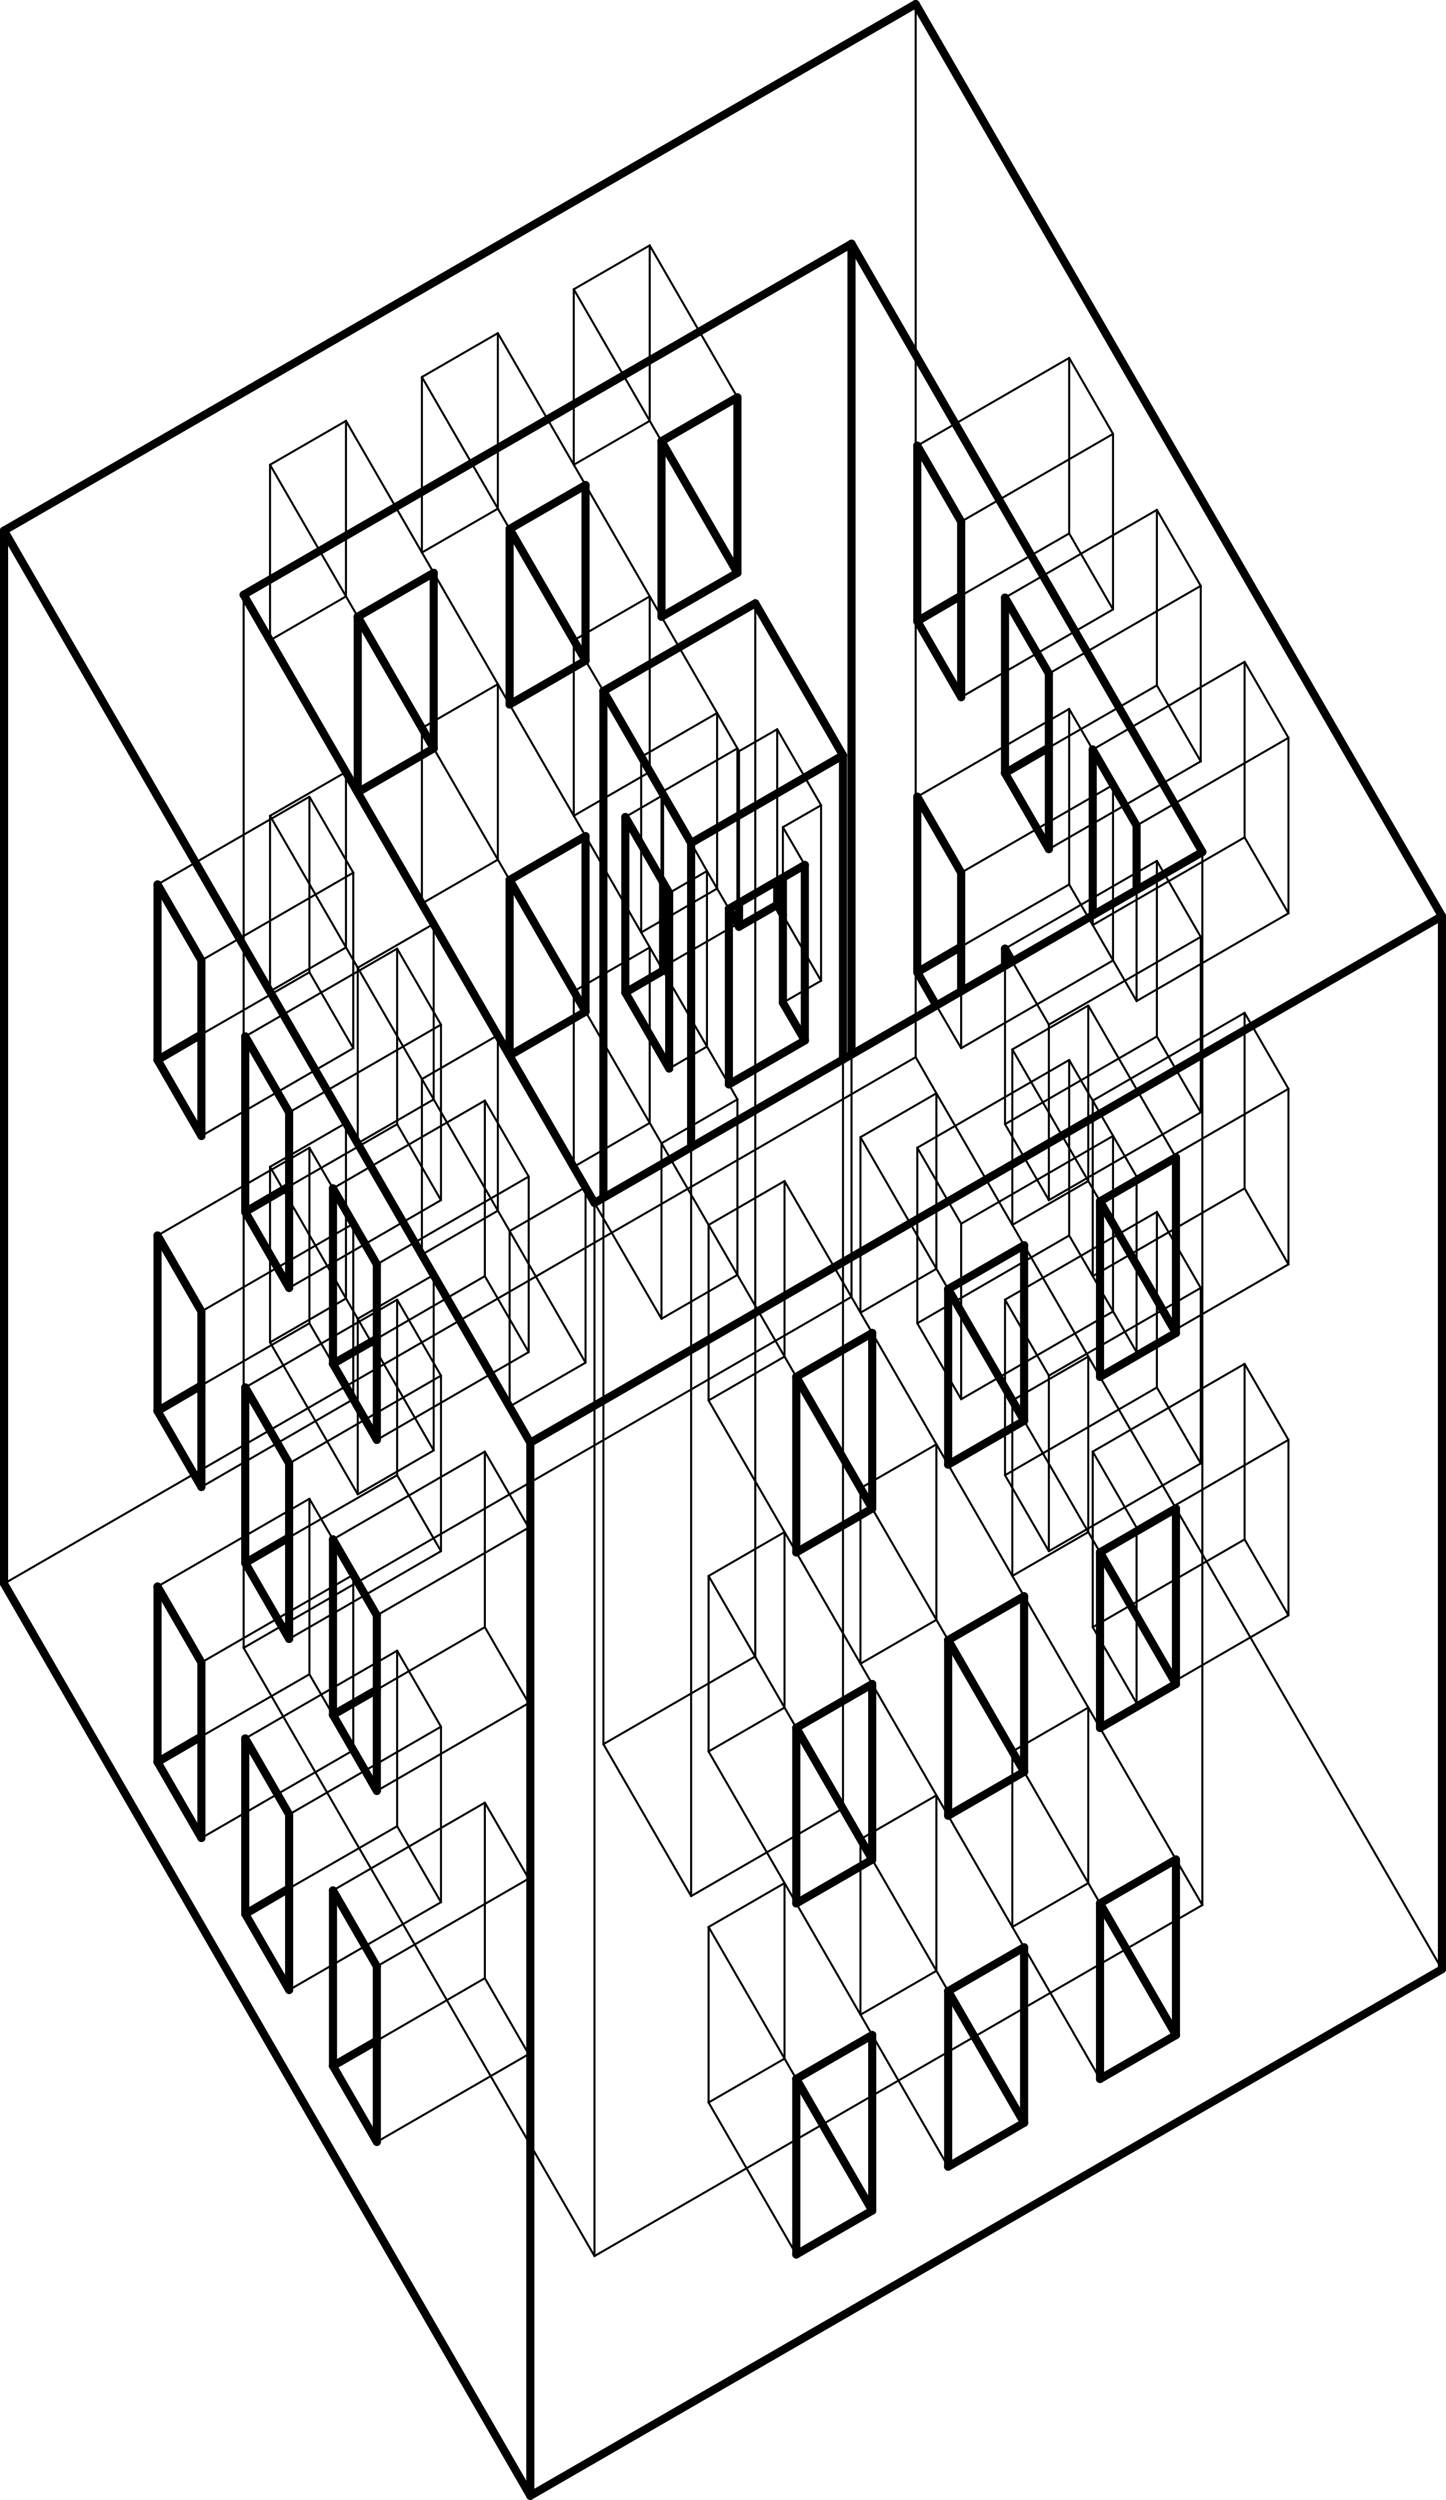 <?xml version="1.0" encoding="utf-8"?>
<!-- Generator: Adobe Illustrator 21.0.2, SVG Export Plug-In . SVG Version: 6.00 Build 0)  -->
<svg version="1.1" xmlns="http://www.w3.org/2000/svg" xmlns:xlink="http://www.w3.org/1999/xlink" x="0px" y="0px"
	 viewBox="0 0 356.1 615.3" style="enable-background:new 0 0 356.1 615.3;" xml:space="preserve">
<style type="text/css">
	.st0{display:none;}
	.st1{display:inline;}
	.st2{fill:none;stroke:#000000;stroke-width:0.5;stroke-miterlimit:10;}
	.st3{fill:none;stroke:#000000;stroke-width:2;stroke-linecap:round;stroke-linejoin:round;}
	.st4{fill:none;stroke:#000000;stroke-width:0.5;stroke-linecap:round;stroke-linejoin:round;}
</style>
<g id="Layer_1" class="st0">
	<g id="Make2D::hidden::lines" class="st1">
		<line class="st2" x1="274.5" y1="215.4" x2="311.9" y2="193.8"/>
		<line class="st2" x1="311.9" y1="193.8" x2="311.9" y2="150.6"/>
		<line class="st2" x1="231.3" y1="140.6" x2="231.3" y2="97.4"/>
		<line class="st2" x1="250" y1="129.8" x2="231.3" y2="140.6"/>
		<line class="st2" x1="274.5" y1="215.4" x2="274.5" y2="172.2"/>
		<line class="st2" x1="225.5" y1="130.6" x2="188.1" y2="152.2"/>
		<line class="st2" x1="231.3" y1="140.6" x2="225.5" y2="130.6"/>
		<line class="st2" x1="336.4" y1="365.9" x2="333.5" y2="360.9"/>
		<line class="st2" x1="140.6" y1="242.8" x2="140.6" y2="199.6"/>
		<line class="st2" x1="333.5" y1="360.9" x2="296.1" y2="382.5"/>
		<line class="st2" x1="296.1" y1="382.5" x2="317.7" y2="419.9"/>
		<line class="st2" x1="119" y1="205.4" x2="119" y2="162.2"/>
		<line class="st2" x1="119" y1="205.4" x2="140.6" y2="242.8"/>
		<line class="st2" x1="137.7" y1="194.6" x2="119" y2="205.4"/>
		<line class="st2" x1="296.1" y1="382.5" x2="296.1" y2="339.3"/>
		<line class="st2" x1="333.5" y1="360.9" x2="333.5" y2="317.7"/>
		<line class="st2" x1="178" y1="221.2" x2="159.3" y2="188.8"/>
		<line class="st2" x1="140.6" y1="242.8" x2="178" y2="221.2"/>
		<line class="st2" x1="296.1" y1="339.3" x2="317.7" y2="376.7"/>
		<line class="st2" x1="81.6" y1="313.4" x2="44.2" y2="335"/>
		<line class="st2" x1="355.1" y1="355.1" x2="333.5" y2="317.7"/>
		<line class="st2" x1="103.2" y1="350.8" x2="81.6" y2="313.4"/>
		<line class="st2" x1="81.6" y1="356.6" x2="81.6" y2="313.4"/>
		<line class="st2" x1="333.5" y1="317.7" x2="296.1" y2="339.3"/>
		<line class="st2" x1="81.6" y1="356.6" x2="62.9" y2="367.4"/>
		<line class="st2" x1="103.2" y1="394" x2="81.6" y2="356.6"/>
		<line class="st2" x1="178" y1="221.2" x2="178" y2="178"/>
		<line class="st2" x1="209.7" y1="189.6" x2="247.1" y2="168"/>
		<line class="st2" x1="247.1" y1="211.2" x2="247.1" y2="168"/>
		<line class="st2" x1="188.1" y1="195.4" x2="188.1" y2="152.2"/>
		<line class="st2" x1="188.1" y1="152.2" x2="209.7" y2="189.6"/>
		<line class="st2" x1="209.7" y1="232.8" x2="209.7" y2="189.6"/>
		<line class="st2" x1="209.7" y1="232.8" x2="247.1" y2="211.2"/>
		<line class="st2" x1="188.1" y1="195.4" x2="209.7" y2="232.8"/>
		<line class="st2" x1="225.5" y1="173.8" x2="188.1" y2="195.4"/>
		<line class="st2" x1="247.1" y1="211.2" x2="225.5" y2="173.8"/>
		<line class="st2" x1="146.4" y1="425.7" x2="109" y2="447.3"/>
		<line class="st2" x1="225.5" y1="260.2" x2="225.5" y2="173.8"/>
		<line class="st2" x1="225.5" y1="260.2" x2="1" y2="389.8"/>
		<line class="st2" x1="168" y1="463.1" x2="146.4" y2="425.7"/>
		<line class="st2" x1="146.4" y1="468.9" x2="146.4" y2="425.7"/>
		<line class="st2" x1="225.5" y1="130.6" x2="225.5" y2="1"/>
		<line class="st2" x1="146.4" y1="468.9" x2="127.7" y2="479.7"/>
		<line class="st2" x1="149.3" y1="473.9" x2="146.4" y2="468.9"/>
		<line class="st2" x1="311.9" y1="193.8" x2="293.2" y2="161.4"/>
		<line class="st2" x1="231.3" y1="140.6" x2="274.5" y2="215.4"/>
		<line class="st2" x1="355.1" y1="484.7" x2="317.7" y2="419.9"/>
		<line class="st2" x1="103.2" y1="394" x2="103.2" y2="350.8"/>
		<line class="st2" x1="103.2" y1="350.8" x2="65.8" y2="372.4"/>
		<line class="st2" x1="296.1" y1="382.5" x2="225.5" y2="260.2"/>
		<line class="st2" x1="65.8" y1="415.6" x2="103.2" y2="394"/>
	</g>
	<g id="Make2D::visible::lines" class="st1">
		<line class="st3" x1="1" y1="389.8" x2="130.6" y2="614.3"/>
		<line class="st3" x1="65.8" y1="415.6" x2="65.8" y2="372.4"/>
		<line class="st3" x1="109" y1="490.5" x2="130.6" y2="527.9"/>
		<line class="st3" x1="355.1" y1="355.1" x2="355.1" y2="225.5"/>
		<line class="st3" x1="355.1" y1="484.7" x2="355.1" y2="398.3"/>
		<line class="st3" x1="130.6" y1="614.3" x2="355.1" y2="484.7"/>
		<line class="st3" x1="130.6" y1="614.3" x2="130.6" y2="527.9"/>
		<line class="st3" x1="130.6" y1="484.7" x2="130.6" y2="398.3"/>
		<line class="st3" x1="1" y1="130.6" x2="109" y2="317.7"/>
		<line class="st3" x1="268.7" y1="75.8" x2="225.5" y2="1"/>
		<line class="st3" x1="355.1" y1="225.5" x2="311.9" y2="150.6"/>
		<line class="st3" x1="168" y1="333.5" x2="355.1" y2="225.5"/>
		<line class="st3" x1="231.3" y1="97.4" x2="274.5" y2="172.2"/>
		<line class="st3" x1="130.6" y1="527.9" x2="168" y2="506.3"/>
		<line class="st3" x1="293.2" y1="161.4" x2="268.7" y2="119"/>
		<line class="st3" x1="168" y1="506.3" x2="149.3" y2="473.9"/>
		<line class="st3" x1="127.7" y1="479.7" x2="109" y2="490.5"/>
		<line class="st3" x1="225.5" y1="1" x2="1" y2="130.6"/>
		<line class="st3" x1="1" y1="389.8" x2="1" y2="130.6"/>
		<line class="st3" x1="168" y1="506.3" x2="168" y2="463.1"/>
		<line class="st3" x1="109" y1="490.5" x2="109" y2="447.3"/>
		<line class="st3" x1="156.4" y1="140.6" x2="178" y2="178"/>
		<line class="st3" x1="44.2" y1="378.2" x2="65.8" y2="415.6"/>
		<line class="st3" x1="62.9" y1="367.4" x2="44.2" y2="378.2"/>
		<line class="st3" x1="44.2" y1="378.2" x2="44.2" y2="335"/>
		<line class="st3" x1="317.7" y1="376.7" x2="355.1" y2="355.1"/>
		<line class="st3" x1="44.2" y1="335" x2="65.8" y2="372.4"/>
		<line class="st3" x1="317.7" y1="419.9" x2="317.7" y2="376.7"/>
		<line class="st3" x1="159.3" y1="188.8" x2="156.4" y2="183.8"/>
		<line class="st3" x1="156.4" y1="183.8" x2="137.7" y2="194.6"/>
		<line class="st3" x1="156.4" y1="140.6" x2="119" y2="162.2"/>
		<line class="st3" x1="156.4" y1="140.6" x2="156.4" y2="183.8"/>
		<line class="st3" x1="119" y1="162.2" x2="140.6" y2="199.6"/>
		<line class="st3" x1="355.1" y1="398.3" x2="336.4" y2="365.9"/>
		<line class="st3" x1="317.7" y1="419.9" x2="355.1" y2="398.3"/>
		<line class="st3" x1="146.4" y1="296.1" x2="109" y2="317.7"/>
		<line class="st3" x1="109" y1="360.9" x2="109" y2="317.7"/>
		<line class="st3" x1="168" y1="376.7" x2="168" y2="333.5"/>
		<line class="st3" x1="168" y1="333.5" x2="146.4" y2="296.1"/>
		<line class="st3" x1="146.4" y1="339.3" x2="146.4" y2="296.1"/>
		<line class="st3" x1="146.4" y1="339.3" x2="109" y2="360.9"/>
		<line class="st3" x1="168" y1="376.7" x2="146.4" y2="339.3"/>
		<line class="st3" x1="130.6" y1="398.3" x2="168" y2="376.7"/>
		<line class="st3" x1="109" y1="360.9" x2="130.6" y2="398.3"/>
		<line class="st3" x1="178" y1="178" x2="140.6" y2="199.6"/>
		<line class="st3" x1="130.6" y1="484.7" x2="168" y2="463.1"/>
		<line class="st3" x1="109" y1="447.3" x2="130.6" y2="484.7"/>
		<line class="st3" x1="268.7" y1="119" x2="250" y2="129.8"/>
		<line class="st3" x1="274.5" y1="172.2" x2="311.9" y2="150.6"/>
		<line class="st3" x1="268.7" y1="75.8" x2="231.3" y2="97.4"/>
		<line class="st3" x1="268.7" y1="119" x2="268.7" y2="75.8"/>
	</g>
</g>
<g id="Layer_2">
	<line class="st3" x1="225.9" y1="196.1" x2="236.7" y2="214.8"/>
	<line class="st3" x1="355.1" y1="484.7" x2="355.1" y2="225.5"/>
	<line class="st3" x1="130.6" y1="355.1" x2="355.1" y2="225.5"/>
	<line class="st3" x1="198.2" y1="256.1" x2="192.8" y2="246.8"/>
	<line class="st3" x1="130.6" y1="614.3" x2="130.6" y2="355.1"/>
	<line class="st3" x1="289.6" y1="500.9" x2="270.9" y2="511.7"/>
	<line class="st3" x1="182" y1="228.1" x2="179.5" y2="223.7"/>
	<line class="st3" x1="191.4" y1="222.7" x2="182" y2="228.1"/>
	<line class="st3" x1="270.9" y1="511.7" x2="270.9" y2="468.5"/>
	<line class="st3" x1="289.6" y1="457.7" x2="270.9" y2="468.5"/>
	<line class="st3" x1="182" y1="228.1" x2="182" y2="222.3"/>
	<line class="st3" x1="289.6" y1="500.9" x2="289.6" y2="457.7"/>
	<line class="st3" x1="196.1" y1="554.9" x2="196.1" y2="511.7"/>
	<line class="st3" x1="192.8" y1="216.1" x2="192.8" y2="246.8"/>
	<line class="st3" x1="214.8" y1="500.9" x2="196.1" y2="511.7"/>
	<line class="st3" x1="214.8" y1="544.1" x2="214.8" y2="500.9"/>
	<line class="st3" x1="163.3" y1="238.9" x2="154" y2="244.3"/>
	<line class="st3" x1="163.3" y1="217.3" x2="163.3" y2="238.9"/>
	<line class="st3" x1="214.8" y1="544.1" x2="196.1" y2="554.9"/>
	<line class="st3" x1="233.5" y1="533.3" x2="233.5" y2="490.1"/>
	<line class="st3" x1="252.2" y1="479.3" x2="233.5" y2="490.1"/>
	<line class="st3" x1="252.2" y1="522.5" x2="252.2" y2="479.3"/>
	<line class="st3" x1="154" y1="244.3" x2="154" y2="201.1"/>
	<line class="st3" x1="154" y1="244.3" x2="164.8" y2="263"/>
	<line class="st3" x1="164.8" y1="263" x2="164.8" y2="219.8"/>
	<line class="st3" x1="154" y1="201.1" x2="164.8" y2="219.8"/>
	<line class="st3" x1="148.6" y1="170.1" x2="170.2" y2="207.5"/>
	<line class="st3" x1="252.2" y1="522.5" x2="233.5" y2="533.3"/>
	<line class="st3" x1="289.6" y1="414.5" x2="270.9" y2="425.3"/>
	<line class="st3" x1="270.9" y1="425.3" x2="270.9" y2="382.1"/>
	<line class="st3" x1="164.8" y1="225.6" x2="163.3" y2="226.4"/>
	<line class="st3" x1="289.6" y1="371.3" x2="270.9" y2="382.1"/>
	<line class="st3" x1="289.6" y1="414.5" x2="289.6" y2="371.3"/>
	<line class="st3" x1="196.1" y1="468.5" x2="196.1" y2="425.3"/>
	<line class="st3" x1="186" y1="148.5" x2="148.6" y2="170.1"/>
	<line class="st3" x1="148.6" y1="294.8" x2="148.6" y2="170.1"/>
	<line class="st3" x1="214.8" y1="414.5" x2="196.1" y2="425.3"/>
	<line class="st3" x1="214.8" y1="457.7" x2="214.8" y2="414.5"/>
	<line class="st3" x1="192.8" y1="225.2" x2="191.4" y2="222.7"/>
	<line class="st3" x1="214.8" y1="457.7" x2="196.1" y2="468.5"/>
	<line class="st3" x1="233.5" y1="446.9" x2="233.5" y2="403.7"/>
	<line class="st3" x1="191.4" y1="222.7" x2="191.4" y2="216.9"/>
	<line class="st3" x1="252.2" y1="392.9" x2="233.5" y2="403.7"/>
	<line class="st3" x1="252.2" y1="436.1" x2="252.2" y2="392.9"/>
	<line class="st3" x1="207.6" y1="185.9" x2="186" y2="148.5"/>
	<line class="st3" x1="252.2" y1="436.1" x2="233.5" y2="446.9"/>
	<line class="st3" x1="198.2" y1="256.1" x2="198.2" y2="212.9"/>
	<line class="st3" x1="179.5" y1="223.7" x2="198.2" y2="212.9"/>
	<line class="st3" x1="179.5" y1="266.9" x2="179.5" y2="223.7"/>
	<line class="st3" x1="179.5" y1="266.9" x2="198.2" y2="256.1"/>
	<line class="st3" x1="170.2" y1="282.4" x2="170.2" y2="207.5"/>
	<line class="st3" x1="289.6" y1="328.1" x2="270.9" y2="338.9"/>
	<line class="st3" x1="170.2" y1="207.5" x2="207.6" y2="185.9"/>
	<line class="st3" x1="207.6" y1="260.8" x2="207.6" y2="185.9"/>
	<line class="st3" x1="270.9" y1="338.9" x2="270.9" y2="295.7"/>
	<line class="st3" x1="289.6" y1="284.9" x2="270.9" y2="295.7"/>
	<line class="st3" x1="289.6" y1="328.1" x2="289.6" y2="284.9"/>
	<line class="st3" x1="196.1" y1="338.9" x2="214.8" y2="371.3"/>
	<line class="st3" x1="196.1" y1="382.1" x2="196.1" y2="338.9"/>
	<line class="st3" x1="214.8" y1="328.1" x2="196.1" y2="338.9"/>
	<line class="st3" x1="214.8" y1="371.3" x2="214.8" y2="328.1"/>
	<line class="st3" x1="233.5" y1="317.3" x2="252.2" y2="349.7"/>
	<line class="st3" x1="214.8" y1="371.3" x2="196.1" y2="382.1"/>
	<line class="st3" x1="233.5" y1="360.5" x2="233.5" y2="317.3"/>
	<line class="st3" x1="252.2" y1="306.5" x2="233.5" y2="317.3"/>
	<line class="st3" x1="270.9" y1="295.7" x2="289.6" y2="328.1"/>
	<line class="st3" x1="252.2" y1="349.7" x2="252.2" y2="306.5"/>
	<line class="st3" x1="252.2" y1="349.7" x2="233.5" y2="360.5"/>
	<line class="st3" x1="355.1" y1="225.5" x2="225.5" y2="1"/>
	<line class="st3" x1="1" y1="389.8" x2="1" y2="130.6"/>
	<line class="st3" x1="225.5" y1="1" x2="1" y2="130.6"/>
	<line class="st3" x1="1" y1="389.8" x2="130.6" y2="614.3"/>
	<line class="st3" x1="1" y1="130.6" x2="130.6" y2="355.1"/>
	<line class="st3" x1="258.3" y1="184" x2="247.5" y2="190.3"/>
	<line class="st3" x1="49.6" y1="452.4" x2="49.6" y2="409.2"/>
	<line class="st3" x1="49.6" y1="452.4" x2="38.8" y2="433.7"/>
	<line class="st3" x1="38.8" y1="433.7" x2="38.8" y2="390.5"/>
	<line class="st3" x1="88.1" y1="151.8" x2="106.8" y2="184.2"/>
	<line class="st3" x1="49.6" y1="409.2" x2="38.8" y2="390.5"/>
	<line class="st3" x1="71.2" y1="489.8" x2="60.4" y2="471.1"/>
	<line class="st3" x1="125.5" y1="130.2" x2="144.2" y2="162.6"/>
	<line class="st3" x1="60.4" y1="471.1" x2="60.4" y2="427.9"/>
	<line class="st3" x1="71.2" y1="446.6" x2="60.4" y2="427.9"/>
	<line class="st3" x1="71.2" y1="489.8" x2="71.2" y2="446.6"/>
	<line class="st3" x1="92.8" y1="527.2" x2="82" y2="508.5"/>
	<line class="st3" x1="236.7" y1="146.6" x2="225.9" y2="152.9"/>
	<line class="st3" x1="82" y1="508.5" x2="82" y2="465.3"/>
	<line class="st3" x1="92.8" y1="484" x2="82" y2="465.3"/>
	<line class="st3" x1="92.8" y1="527.2" x2="92.8" y2="484"/>
	<line class="st3" x1="162.9" y1="108.6" x2="181.6" y2="141"/>
	<line class="st3" x1="49.6" y1="366" x2="49.6" y2="322.8"/>
	<line class="st3" x1="49.6" y1="366" x2="38.8" y2="347.3"/>
	<line class="st3" x1="38.8" y1="347.3" x2="38.8" y2="304.1"/>
	<line class="st3" x1="49.6" y1="254.6" x2="38.8" y2="260.9"/>
	<line class="st3" x1="49.6" y1="322.8" x2="38.8" y2="304.1"/>
	<line class="st3" x1="71.2" y1="403.4" x2="60.4" y2="384.7"/>
	<line class="st3" x1="60.4" y1="384.7" x2="60.4" y2="341.5"/>
	<line class="st3" x1="71.2" y1="360.2" x2="60.4" y2="341.5"/>
	<line class="st3" x1="71.2" y1="292" x2="60.4" y2="298.3"/>
	<line class="st3" x1="71.2" y1="403.4" x2="71.2" y2="360.2"/>
	<line class="st3" x1="92.8" y1="440.8" x2="82" y2="422.1"/>
	<line class="st3" x1="82" y1="422.1" x2="82" y2="378.9"/>
	<line class="st3" x1="92.8" y1="397.6" x2="82" y2="378.9"/>
	<line class="st3" x1="92.8" y1="329.5" x2="82" y2="335.7"/>
	<line class="st3" x1="92.8" y1="440.8" x2="92.8" y2="397.6"/>
	<line class="st3" x1="49.6" y1="279.6" x2="49.6" y2="236.4"/>
	<line class="st3" x1="49.6" y1="279.6" x2="38.8" y2="260.9"/>
	<line class="st3" x1="38.8" y1="260.9" x2="38.8" y2="217.7"/>
	<line class="st3" x1="49.6" y1="236.4" x2="38.8" y2="217.7"/>
	<line class="st3" x1="196.1" y1="425.3" x2="214.8" y2="457.7"/>
	<line class="st3" x1="71.2" y1="317" x2="60.4" y2="298.3"/>
	<line class="st3" x1="60.4" y1="298.3" x2="60.4" y2="255.1"/>
	<line class="st3" x1="71.2" y1="273.8" x2="60.4" y2="255.1"/>
	<line class="st3" x1="233.5" y1="403.7" x2="252.2" y2="436.1"/>
	<line class="st3" x1="71.2" y1="317" x2="71.2" y2="273.8"/>
	<line class="st3" x1="92.8" y1="354.4" x2="82" y2="335.7"/>
	<line class="st3" x1="82" y1="335.7" x2="82" y2="292.5"/>
	<line class="st3" x1="270.9" y1="382.1" x2="289.6" y2="414.5"/>
	<line class="st3" x1="92.8" y1="311.2" x2="82" y2="292.5"/>
	<line class="st3" x1="92.8" y1="354.4" x2="92.8" y2="311.2"/>
	<line class="st3" x1="146.4" y1="296.1" x2="60" y2="146.4"/>
	<line class="st3" x1="209.7" y1="259.5" x2="209.7" y2="60"/>
	<line class="st3" x1="60" y1="146.4" x2="209.7" y2="60"/>
	<line class="st3" x1="125.5" y1="216.6" x2="144.2" y2="205.8"/>
	<line class="st3" x1="144.2" y1="249" x2="144.2" y2="205.8"/>
	<line class="st3" x1="144.2" y1="249" x2="125.5" y2="259.8"/>
	<line class="st3" x1="125.5" y1="259.8" x2="125.5" y2="216.6"/>
	<line class="st3" x1="162.9" y1="151.8" x2="162.9" y2="108.6"/>
	<line class="st3" x1="162.9" y1="108.6" x2="181.6" y2="97.8"/>
	<line class="st3" x1="181.6" y1="141" x2="181.6" y2="97.8"/>
	<line class="st3" x1="125.5" y1="216.6" x2="144.2" y2="249"/>
	<line class="st3" x1="181.6" y1="141" x2="162.9" y2="151.8"/>
	<line class="st3" x1="106.8" y1="184.2" x2="88.1" y2="195"/>
	<line class="st3" x1="88.1" y1="195" x2="88.1" y2="151.8"/>
	<line class="st3" x1="236.7" y1="233" x2="225.9" y2="239.3"/>
	<line class="st3" x1="88.1" y1="151.8" x2="106.8" y2="141"/>
	<line class="st3" x1="106.8" y1="184.2" x2="106.8" y2="141"/>
	<line class="st3" x1="125.5" y1="130.2" x2="144.2" y2="119.4"/>
	<line class="st3" x1="144.2" y1="162.6" x2="144.2" y2="119.4"/>
	<line class="st3" x1="144.2" y1="162.6" x2="125.5" y2="173.4"/>
	<line class="st3" x1="125.5" y1="173.4" x2="125.5" y2="130.2"/>
	<line class="st3" x1="209.7" y1="60" x2="296.1" y2="209.7"/>
	<line class="st3" x1="49.6" y1="341" x2="38.8" y2="347.3"/>
	<line class="st3" x1="247.5" y1="233.5" x2="249.3" y2="236.7"/>
	<line class="st3" x1="247.5" y1="237.7" x2="247.5" y2="233.5"/>
	<line class="st3" x1="130.6" y1="614.3" x2="355.1" y2="484.7"/>
	<line class="st3" x1="236.7" y1="244" x2="236.7" y2="214.8"/>
	<line class="st3" x1="71.2" y1="378.4" x2="60.4" y2="384.7"/>
	<line class="st3" x1="230.6" y1="247.5" x2="225.9" y2="239.3"/>
	<line class="st3" x1="225.9" y1="239.3" x2="225.9" y2="196.1"/>
	<line class="st3" x1="269.1" y1="184.5" x2="279.9" y2="203.2"/>
	<line class="st3" x1="279.9" y1="219" x2="279.9" y2="203.2"/>
	<line class="st3" x1="92.8" y1="415.9" x2="82" y2="422.1"/>
	<line class="st3" x1="269.1" y1="225.2" x2="269.1" y2="184.5"/>
	<line class="st3" x1="247.5" y1="147.1" x2="258.3" y2="165.8"/>
	<line class="st3" x1="258.3" y1="209" x2="258.3" y2="165.8"/>
	<line class="st3" x1="258.3" y1="209" x2="247.5" y2="190.3"/>
	<line class="st3" x1="247.5" y1="190.3" x2="247.5" y2="147.1"/>
	<line class="st3" x1="196.1" y1="511.7" x2="214.8" y2="544.1"/>
	<line class="st3" x1="225.9" y1="109.7" x2="236.7" y2="128.4"/>
	<line class="st3" x1="236.7" y1="171.6" x2="236.7" y2="128.4"/>
	<line class="st3" x1="236.7" y1="171.6" x2="225.9" y2="152.9"/>
	<line class="st3" x1="233.5" y1="490.1" x2="252.2" y2="522.5"/>
	<line class="st3" x1="225.9" y1="152.9" x2="225.9" y2="109.7"/>
	<line class="st3" x1="296.1" y1="209.7" x2="146.4" y2="296.1"/>
	<line class="st3" x1="92.8" y1="502.3" x2="82" y2="508.5"/>
	<line class="st3" x1="270.9" y1="468.5" x2="289.6" y2="500.9"/>
	<line class="st3" x1="71.2" y1="464.8" x2="60.4" y2="471.1"/>
	<line class="st3" x1="49.6" y1="427.4" x2="38.8" y2="433.7"/>
	<line class="st4" x1="317.3" y1="397.6" x2="279.9" y2="419.2"/>
	<line class="st4" x1="306.5" y1="378.9" x2="269.1" y2="400.5"/>
	<line class="st4" x1="269.1" y1="357.3" x2="306.5" y2="335.7"/>
	<line class="st4" x1="279.9" y1="376" x2="317.3" y2="354.4"/>
	<line class="st4" x1="295.7" y1="360.2" x2="258.3" y2="381.8"/>
	<line class="st4" x1="284.9" y1="341.5" x2="247.5" y2="363.1"/>
	<line class="st4" x1="247.5" y1="319.9" x2="284.9" y2="298.3"/>
	<line class="st4" x1="258.3" y1="338.6" x2="295.7" y2="317"/>
	<line class="st4" x1="88.1" y1="324.6" x2="106.8" y2="357"/>
	<line class="st4" x1="66.5" y1="330.4" x2="88.1" y2="367.8"/>
	<line class="st4" x1="88.1" y1="324.6" x2="66.5" y2="287.2"/>
	<line class="st4" x1="125.5" y1="303" x2="144.2" y2="335.4"/>
	<line class="st4" x1="125.5" y1="303" x2="106.8" y2="270.6"/>
	<line class="st4" x1="274.1" y1="322.8" x2="236.7" y2="344.4"/>
	<line class="st4" x1="263.3" y1="304.1" x2="225.9" y2="325.7"/>
	<line class="st4" x1="225.9" y1="282.5" x2="263.3" y2="260.9"/>
	<line class="st4" x1="236.7" y1="301.2" x2="274.1" y2="279.6"/>
	<line class="st4" x1="162.9" y1="281.4" x2="174.5" y2="301.5"/>
	<line class="st4" x1="146.4" y1="296.1" x2="162.9" y2="324.6"/>
	<line class="st4" x1="162.9" y1="281.4" x2="144.2" y2="249"/>
	<line class="st4" x1="174.1" y1="257.6" x2="163.3" y2="238.9"/>
	<line class="st4" x1="181.6" y1="270.6" x2="179.5" y2="266.9"/>
	<line class="st4" x1="270.9" y1="468.5" x2="252.2" y2="436.1"/>
	<line class="st4" x1="76.2" y1="412.1" x2="49.6" y2="427.4"/>
	<line class="st4" x1="87" y1="430.8" x2="49.6" y2="452.4"/>
	<line class="st4" x1="49.6" y1="409.2" x2="87" y2="387.6"/>
	<line class="st4" x1="38.8" y1="390.5" x2="76.2" y2="368.9"/>
	<line class="st4" x1="289.6" y1="457.7" x2="270.9" y2="425.3"/>
	<line class="st4" x1="97.8" y1="449.5" x2="71.2" y2="464.8"/>
	<line class="st4" x1="108.6" y1="468.2" x2="71.2" y2="489.8"/>
	<line class="st4" x1="71.2" y1="446.6" x2="108.6" y2="425"/>
	<line class="st4" x1="60.4" y1="427.9" x2="97.8" y2="406.3"/>
	<line class="st4" x1="252.2" y1="479.3" x2="270.9" y2="511.7"/>
	<line class="st4" x1="119.4" y1="486.9" x2="92.8" y2="502.3"/>
	<line class="st4" x1="130.2" y1="505.6" x2="92.8" y2="527.2"/>
	<line class="st4" x1="92.8" y1="484" x2="130.2" y2="462.4"/>
	<line class="st4" x1="82" y1="465.3" x2="119.4" y2="443.7"/>
	<line class="st4" x1="268" y1="247.5" x2="268" y2="290.7"/>
	<line class="st4" x1="249.3" y1="301.5" x2="268" y2="290.7"/>
	<line class="st4" x1="249.3" y1="258.3" x2="249.3" y2="301.5"/>
	<line class="st4" x1="268" y1="247.5" x2="249.3" y2="258.3"/>
	<line class="st4" x1="230.6" y1="269.1" x2="230.6" y2="312.3"/>
	<line class="st4" x1="211.9" y1="323.1" x2="230.6" y2="312.3"/>
	<line class="st4" x1="211.9" y1="279.9" x2="211.9" y2="323.1"/>
	<line class="st4" x1="230.6" y1="269.1" x2="211.9" y2="279.9"/>
	<line class="st4" x1="193.2" y1="290.7" x2="193.2" y2="333.9"/>
	<line class="st4" x1="174.5" y1="344.7" x2="193.2" y2="333.9"/>
	<line class="st4" x1="174.5" y1="301.5" x2="174.5" y2="344.7"/>
	<line class="st4" x1="193.2" y1="290.7" x2="174.5" y2="301.5"/>
	<line class="st4" x1="268" y1="333.9" x2="268" y2="377.1"/>
	<line class="st4" x1="249.3" y1="387.9" x2="268" y2="377.1"/>
	<line class="st4" x1="249.3" y1="344.7" x2="249.3" y2="387.9"/>
	<line class="st4" x1="268" y1="333.9" x2="249.3" y2="344.7"/>
	<line class="st4" x1="230.6" y1="355.5" x2="230.6" y2="398.7"/>
	<line class="st4" x1="211.9" y1="409.5" x2="230.6" y2="398.7"/>
	<line class="st4" x1="211.9" y1="366.3" x2="211.9" y2="409.5"/>
	<line class="st4" x1="230.6" y1="355.5" x2="211.9" y2="366.3"/>
	<line class="st4" x1="193.2" y1="377.1" x2="193.2" y2="420.3"/>
	<line class="st4" x1="174.5" y1="431.1" x2="193.2" y2="420.3"/>
	<line class="st4" x1="174.5" y1="387.9" x2="174.5" y2="431.1"/>
	<line class="st4" x1="193.2" y1="377.1" x2="174.5" y2="387.9"/>
	<line class="st4" x1="268" y1="420.3" x2="268" y2="463.5"/>
	<line class="st4" x1="249.3" y1="474.3" x2="268" y2="463.5"/>
	<line class="st4" x1="249.3" y1="431.1" x2="249.3" y2="474.3"/>
	<line class="st4" x1="268" y1="420.3" x2="249.3" y2="431.1"/>
	<line class="st4" x1="230.6" y1="441.9" x2="230.6" y2="485.1"/>
	<line class="st4" x1="211.9" y1="495.9" x2="230.6" y2="485.1"/>
	<line class="st4" x1="211.9" y1="452.7" x2="211.9" y2="495.9"/>
	<line class="st4" x1="230.6" y1="441.9" x2="211.9" y2="452.7"/>
	<line class="st4" x1="193.2" y1="463.5" x2="193.2" y2="506.7"/>
	<line class="st4" x1="174.5" y1="517.5" x2="193.2" y2="506.7"/>
	<line class="st4" x1="174.5" y1="474.3" x2="174.5" y2="517.5"/>
	<line class="st4" x1="193.2" y1="463.5" x2="174.5" y2="474.3"/>
	<line class="st4" x1="233.5" y1="490.1" x2="214.8" y2="457.7"/>
	<line class="st4" x1="296.1" y1="468.9" x2="146.4" y2="555.3"/>
	<line class="st4" x1="252.2" y1="479.3" x2="233.5" y2="446.9"/>
	<line class="st4" x1="214.8" y1="500.9" x2="233.5" y2="533.3"/>
	<line class="st4" x1="196.1" y1="511.7" x2="174.5" y2="474.3"/>
	<line class="st4" x1="214.8" y1="500.9" x2="196.1" y2="468.5"/>
	<line class="st4" x1="174.5" y1="517.5" x2="196.1" y2="554.9"/>
	<line class="st4" x1="82" y1="378.9" x2="119.4" y2="357.3"/>
	<line class="st4" x1="92.8" y1="397.6" x2="130.2" y2="376"/>
	<line class="st4" x1="130.2" y1="419.2" x2="92.8" y2="440.8"/>
	<line class="st4" x1="119.4" y1="400.5" x2="92.8" y2="415.9"/>
	<line class="st4" x1="269.1" y1="227.7" x2="269.1" y2="225.2"/>
	<line class="st4" x1="279.9" y1="246.4" x2="269.1" y2="227.7"/>
	<line class="st4" x1="60.4" y1="341.5" x2="97.8" y2="319.9"/>
	<line class="st4" x1="279.9" y1="246.4" x2="279.9" y2="219"/>
	<line class="st4" x1="71.2" y1="360.2" x2="108.6" y2="338.6"/>
	<line class="st4" x1="108.6" y1="381.8" x2="71.2" y2="403.4"/>
	<line class="st4" x1="97.8" y1="363.1" x2="71.2" y2="378.4"/>
	<line class="st4" x1="236.7" y1="258" x2="230.6" y2="247.5"/>
	<line class="st4" x1="38.8" y1="304.1" x2="76.2" y2="282.5"/>
	<line class="st4" x1="236.7" y1="258" x2="236.7" y2="244"/>
	<line class="st4" x1="49.6" y1="322.8" x2="87" y2="301.2"/>
	<line class="st4" x1="87" y1="344.4" x2="49.6" y2="366"/>
	<line class="st4" x1="247.5" y1="276.7" x2="247.5" y2="237.7"/>
	<line class="st4" x1="258.3" y1="295.4" x2="247.5" y2="276.7"/>
	<line class="st4" x1="258.3" y1="295.4" x2="258.3" y2="252.2"/>
	<line class="st4" x1="249.3" y1="236.7" x2="258.3" y2="252.2"/>
	<line class="st4" x1="76.2" y1="325.7" x2="49.6" y2="341"/>
	<line class="st4" x1="269.1" y1="314.1" x2="269.1" y2="270.9"/>
	<line class="st4" x1="279.9" y1="332.8" x2="269.1" y2="314.1"/>
	<line class="st4" x1="279.9" y1="332.8" x2="279.9" y2="289.6"/>
	<line class="st4" x1="269.1" y1="270.9" x2="279.9" y2="289.6"/>
	<line class="st4" x1="225.9" y1="325.7" x2="225.9" y2="282.5"/>
	<line class="st4" x1="236.7" y1="344.4" x2="225.9" y2="325.7"/>
	<line class="st4" x1="236.7" y1="344.4" x2="236.7" y2="301.2"/>
	<line class="st4" x1="225.9" y1="282.5" x2="236.7" y2="301.2"/>
	<line class="st4" x1="247.5" y1="363.1" x2="247.5" y2="319.9"/>
	<line class="st4" x1="258.3" y1="381.8" x2="247.5" y2="363.1"/>
	<line class="st4" x1="258.3" y1="381.8" x2="258.3" y2="338.6"/>
	<line class="st4" x1="247.5" y1="319.9" x2="258.3" y2="338.6"/>
	<line class="st4" x1="269.1" y1="400.5" x2="269.1" y2="357.3"/>
	<line class="st4" x1="279.9" y1="419.2" x2="269.1" y2="400.5"/>
	<line class="st4" x1="279.9" y1="419.2" x2="279.9" y2="376"/>
	<line class="st4" x1="269.1" y1="357.3" x2="279.9" y2="376"/>
	<line class="st4" x1="176.6" y1="175.5" x2="162.9" y2="151.8"/>
	<line class="st4" x1="296.1" y1="468.9" x2="296.1" y2="209.7"/>
	<line class="st4" x1="289.6" y1="457.7" x2="296.1" y2="468.9"/>
	<line class="st4" x1="148.6" y1="170.1" x2="144.2" y2="162.6"/>
	<line class="st4" x1="144.2" y1="205.8" x2="157.9" y2="229.5"/>
	<line class="st4" x1="170.2" y1="207.5" x2="174.1" y2="214.4"/>
	<line class="st4" x1="236.7" y1="214.8" x2="274.1" y2="193.2"/>
	<line class="st4" x1="225.9" y1="196.1" x2="263.3" y2="174.5"/>
	<line class="st4" x1="263.3" y1="217.7" x2="236.7" y2="233"/>
	<line class="st4" x1="274.1" y1="236.4" x2="236.7" y2="258"/>
	<line class="st4" x1="144.2" y1="205.8" x2="125.5" y2="173.4"/>
	<line class="st4" x1="125.5" y1="216.6" x2="106.8" y2="184.2"/>
	<line class="st4" x1="88.1" y1="238.2" x2="66.5" y2="200.8"/>
	<line class="st4" x1="88.1" y1="238.2" x2="106.8" y2="270.6"/>
	<line class="st4" x1="258.3" y1="252.2" x2="295.7" y2="230.6"/>
	<line class="st4" x1="247.5" y1="233.5" x2="284.9" y2="211.9"/>
	<line class="st4" x1="284.9" y1="255.1" x2="247.5" y2="276.7"/>
	<line class="st4" x1="295.7" y1="273.8" x2="258.3" y2="295.4"/>
	<line class="st4" x1="279.9" y1="289.6" x2="317.3" y2="268"/>
	<line class="st4" x1="106.8" y1="270.6" x2="106.8" y2="227.4"/>
	<line class="st4" x1="88.1" y1="238.2" x2="106.8" y2="227.4"/>
	<line class="st4" x1="88.1" y1="281.4" x2="88.1" y2="238.2"/>
	<line class="st4" x1="106.8" y1="270.6" x2="88.1" y2="281.4"/>
	<line class="st4" x1="181.6" y1="227.4" x2="162.9" y2="238.2"/>
	<line class="st4" x1="181.6" y1="227.4" x2="181.6" y2="184.2"/>
	<line class="st4" x1="162.9" y1="195" x2="181.6" y2="184.2"/>
	<line class="st4" x1="162.9" y1="238.2" x2="162.9" y2="195"/>
	<line class="st4" x1="125.5" y1="346.2" x2="125.5" y2="303"/>
	<line class="st4" x1="144.2" y1="335.4" x2="125.5" y2="346.2"/>
	<line class="st4" x1="144.2" y1="335.4" x2="144.2" y2="292.2"/>
	<line class="st4" x1="125.5" y1="303" x2="144.2" y2="292.2"/>
	<line class="st4" x1="106.8" y1="357" x2="106.8" y2="313.8"/>
	<line class="st4" x1="88.1" y1="324.6" x2="106.8" y2="313.8"/>
	<line class="st4" x1="88.1" y1="367.8" x2="88.1" y2="324.6"/>
	<line class="st4" x1="106.8" y1="357" x2="88.1" y2="367.8"/>
	<line class="st4" x1="181.6" y1="313.8" x2="162.9" y2="324.6"/>
	<line class="st4" x1="181.6" y1="313.8" x2="181.6" y2="270.6"/>
	<line class="st4" x1="162.9" y1="281.4" x2="181.6" y2="270.6"/>
	<line class="st4" x1="162.9" y1="324.6" x2="162.9" y2="281.4"/>
	<line class="st4" x1="269.1" y1="270.9" x2="306.5" y2="249.3"/>
	<line class="st4" x1="306.5" y1="292.5" x2="269.1" y2="314.1"/>
	<line class="st4" x1="209.7" y1="319.2" x2="209.7" y2="259.5"/>
	<line class="st4" x1="60" y1="405.6" x2="209.7" y2="319.2"/>
	<line class="st4" x1="130.2" y1="289.6" x2="130.2" y2="332.8"/>
	<line class="st4" x1="119.4" y1="314.1" x2="130.2" y2="332.8"/>
	<line class="st4" x1="119.4" y1="270.9" x2="119.4" y2="314.1"/>
	<line class="st4" x1="130.2" y1="289.6" x2="119.4" y2="270.9"/>
	<line class="st4" x1="108.6" y1="252.2" x2="108.6" y2="295.4"/>
	<line class="st4" x1="97.8" y1="276.7" x2="108.6" y2="295.4"/>
	<line class="st4" x1="97.8" y1="233.5" x2="97.8" y2="276.7"/>
	<line class="st4" x1="108.6" y1="252.2" x2="97.8" y2="233.5"/>
	<line class="st4" x1="87" y1="214.8" x2="87" y2="258"/>
	<line class="st4" x1="76.2" y1="239.3" x2="87" y2="258"/>
	<line class="st4" x1="76.2" y1="196.1" x2="76.2" y2="239.3"/>
	<line class="st4" x1="87" y1="214.8" x2="76.2" y2="196.1"/>
	<line class="st4" x1="130.2" y1="376" x2="130.2" y2="419.2"/>
	<line class="st4" x1="119.4" y1="400.5" x2="130.2" y2="419.2"/>
	<line class="st4" x1="119.4" y1="357.3" x2="119.4" y2="400.5"/>
	<line class="st4" x1="130.2" y1="376" x2="119.4" y2="357.3"/>
	<line class="st4" x1="108.6" y1="338.6" x2="108.6" y2="381.8"/>
	<line class="st4" x1="97.8" y1="363.1" x2="108.6" y2="381.8"/>
	<line class="st4" x1="97.8" y1="319.9" x2="97.8" y2="363.1"/>
	<line class="st4" x1="108.6" y1="338.6" x2="97.8" y2="319.9"/>
	<line class="st4" x1="87" y1="301.2" x2="87" y2="344.4"/>
	<line class="st4" x1="76.2" y1="325.7" x2="82" y2="335.7"/>
	<line class="st4" x1="76.2" y1="282.5" x2="76.2" y2="325.7"/>
	<line class="st4" x1="82" y1="292.5" x2="76.2" y2="282.5"/>
	<line class="st4" x1="130.2" y1="462.4" x2="130.2" y2="505.6"/>
	<line class="st4" x1="119.4" y1="486.9" x2="130.2" y2="505.6"/>
	<line class="st4" x1="119.4" y1="443.7" x2="119.4" y2="486.9"/>
	<line class="st4" x1="130.2" y1="462.4" x2="119.4" y2="443.7"/>
	<line class="st4" x1="108.6" y1="425" x2="108.6" y2="468.2"/>
	<line class="st4" x1="97.8" y1="449.5" x2="108.6" y2="468.2"/>
	<line class="st4" x1="97.8" y1="406.3" x2="97.8" y2="449.5"/>
	<line class="st4" x1="108.6" y1="425" x2="97.8" y2="406.3"/>
	<line class="st4" x1="87" y1="387.6" x2="87" y2="430.8"/>
	<line class="st4" x1="76.2" y1="412.1" x2="82" y2="422.1"/>
	<line class="st4" x1="76.2" y1="368.9" x2="76.2" y2="412.1"/>
	<line class="st4" x1="82" y1="378.9" x2="76.2" y2="368.9"/>
	<line class="st4" x1="146.4" y1="555.3" x2="146.4" y2="296.1"/>
	<line class="st4" x1="317.3" y1="311.2" x2="279.9" y2="332.8"/>
	<line class="st4" x1="60" y1="405.6" x2="60" y2="146.4"/>
	<line class="st4" x1="146.4" y1="555.3" x2="60" y2="405.6"/>
	<line class="st4" x1="270.9" y1="382.1" x2="252.2" y2="349.7"/>
	<line class="st4" x1="289.6" y1="371.3" x2="270.9" y2="338.9"/>
	<line class="st4" x1="252.2" y1="392.9" x2="270.9" y2="425.3"/>
	<line class="st4" x1="233.5" y1="403.7" x2="214.8" y2="371.3"/>
	<line class="st4" x1="252.2" y1="392.9" x2="233.5" y2="360.5"/>
	<line class="st4" x1="214.8" y1="414.5" x2="233.5" y2="446.9"/>
	<line class="st4" x1="196.1" y1="425.3" x2="174.5" y2="387.9"/>
	<line class="st4" x1="214.8" y1="414.5" x2="196.1" y2="382.1"/>
	<line class="st4" x1="174.5" y1="431.1" x2="196.1" y2="468.5"/>
	<line class="st4" x1="82" y1="292.5" x2="119.4" y2="270.9"/>
	<line class="st4" x1="92.8" y1="311.2" x2="130.2" y2="289.6"/>
	<line class="st4" x1="130.2" y1="332.8" x2="92.8" y2="354.4"/>
	<line class="st4" x1="119.4" y1="314.1" x2="92.8" y2="329.5"/>
	<line class="st4" x1="60.4" y1="255.1" x2="97.8" y2="233.5"/>
	<line class="st4" x1="71.2" y1="273.8" x2="108.6" y2="252.2"/>
	<line class="st4" x1="108.6" y1="295.4" x2="71.2" y2="317"/>
	<line class="st4" x1="97.8" y1="276.7" x2="71.2" y2="292"/>
	<line class="st4" x1="38.8" y1="217.7" x2="76.2" y2="196.1"/>
	<line class="st4" x1="49.6" y1="236.4" x2="87" y2="214.8"/>
	<line class="st4" x1="87" y1="258" x2="49.6" y2="279.6"/>
	<line class="st4" x1="76.2" y1="239.3" x2="49.6" y2="254.6"/>
	<line class="st4" x1="181.6" y1="97.8" x2="160" y2="60.4"/>
	<line class="st4" x1="162.9" y1="108.6" x2="141.3" y2="71.2"/>
	<line class="st4" x1="144.2" y1="119.4" x2="162.9" y2="151.8"/>
	<line class="st4" x1="236.7" y1="128.4" x2="274.1" y2="106.8"/>
	<line class="st4" x1="225.9" y1="109.7" x2="263.3" y2="88.1"/>
	<line class="st4" x1="263.3" y1="131.3" x2="236.7" y2="146.6"/>
	<line class="st4" x1="274.1" y1="150" x2="236.7" y2="171.6"/>
	<line class="st4" x1="144.2" y1="119.4" x2="122.6" y2="82"/>
	<line class="st4" x1="125.5" y1="130.2" x2="103.9" y2="92.8"/>
	<line class="st4" x1="106.8" y1="141" x2="125.5" y2="173.4"/>
	<line class="st4" x1="106.8" y1="141" x2="85.2" y2="103.6"/>
	<line class="st4" x1="88.1" y1="151.8" x2="66.5" y2="114.4"/>
	<line class="st4" x1="258.3" y1="165.8" x2="295.7" y2="144.2"/>
	<line class="st4" x1="247.5" y1="147.1" x2="284.9" y2="125.5"/>
	<line class="st4" x1="284.9" y1="168.7" x2="258.3" y2="184"/>
	<line class="st4" x1="295.7" y1="187.4" x2="258.3" y2="209"/>
	<line class="st4" x1="279.9" y1="203.2" x2="317.3" y2="181.6"/>
	<line class="st4" x1="85.2" y1="103.6" x2="85.2" y2="146.8"/>
	<line class="st4" x1="85.2" y1="146.8" x2="66.5" y2="157.6"/>
	<line class="st4" x1="66.5" y1="114.4" x2="66.5" y2="157.6"/>
	<line class="st4" x1="85.2" y1="103.6" x2="66.5" y2="114.4"/>
	<line class="st4" x1="160" y1="60.4" x2="160" y2="103.6"/>
	<line class="st4" x1="160" y1="103.6" x2="141.3" y2="114.4"/>
	<line class="st4" x1="141.3" y1="71.2" x2="141.3" y2="114.4"/>
	<line class="st4" x1="160" y1="60.4" x2="141.3" y2="71.2"/>
	<line class="st4" x1="122.6" y1="82" x2="103.9" y2="92.8"/>
	<line class="st4" x1="122.6" y1="82" x2="122.6" y2="125.2"/>
	<line class="st4" x1="122.6" y1="125.2" x2="103.9" y2="136"/>
	<line class="st4" x1="103.9" y1="92.8" x2="103.9" y2="136"/>
	<line class="st4" x1="85.2" y1="190" x2="85.2" y2="233.2"/>
	<line class="st4" x1="85.2" y1="233.2" x2="66.5" y2="244"/>
	<line class="st4" x1="66.5" y1="200.8" x2="66.5" y2="244"/>
	<line class="st4" x1="85.2" y1="190" x2="66.5" y2="200.8"/>
	<line class="st4" x1="160" y1="146.8" x2="160" y2="190"/>
	<line class="st4" x1="160" y1="190" x2="141.3" y2="200.8"/>
	<line class="st4" x1="141.3" y1="157.6" x2="141.3" y2="200.8"/>
	<line class="st4" x1="160" y1="146.8" x2="141.3" y2="157.6"/>
	<line class="st4" x1="122.6" y1="168.4" x2="103.9" y2="179.2"/>
	<line class="st4" x1="122.6" y1="168.4" x2="122.6" y2="211.6"/>
	<line class="st4" x1="122.6" y1="211.6" x2="103.9" y2="222.4"/>
	<line class="st4" x1="103.9" y1="179.2" x2="103.9" y2="222.4"/>
	<line class="st4" x1="85.2" y1="276.4" x2="85.2" y2="319.6"/>
	<line class="st4" x1="85.2" y1="319.6" x2="66.5" y2="330.4"/>
	<line class="st4" x1="66.5" y1="287.2" x2="66.5" y2="330.4"/>
	<line class="st4" x1="85.2" y1="276.4" x2="66.5" y2="287.2"/>
	<line class="st4" x1="160" y1="233.2" x2="160" y2="276.4"/>
	<line class="st4" x1="160" y1="276.4" x2="141.3" y2="287.2"/>
	<line class="st4" x1="141.3" y1="244" x2="141.3" y2="287.2"/>
	<line class="st4" x1="160" y1="233.2" x2="141.3" y2="244"/>
	<line class="st4" x1="122.6" y1="254.8" x2="103.9" y2="265.6"/>
	<line class="st4" x1="122.6" y1="254.8" x2="122.6" y2="298"/>
	<line class="st4" x1="122.6" y1="298" x2="103.9" y2="308.8"/>
	<line class="st4" x1="103.9" y1="265.6" x2="103.9" y2="308.8"/>
	<line class="st4" x1="269.1" y1="184.5" x2="306.5" y2="162.9"/>
	<line class="st4" x1="306.5" y1="206.1" x2="269.1" y2="227.7"/>
	<line class="st4" x1="225.5" y1="260.2" x2="1" y2="389.8"/>
	<line class="st4" x1="295.7" y1="187.4" x2="284.9" y2="168.7"/>
	<line class="st4" x1="284.9" y1="125.5" x2="284.9" y2="168.7"/>
	<line class="st4" x1="295.7" y1="144.2" x2="284.9" y2="125.5"/>
	<line class="st4" x1="295.7" y1="144.2" x2="295.7" y2="187.4"/>
	<line class="st4" x1="274.1" y1="106.8" x2="263.3" y2="88.1"/>
	<line class="st4" x1="274.1" y1="106.8" x2="274.1" y2="150"/>
	<line class="st4" x1="274.1" y1="150" x2="263.3" y2="131.3"/>
	<line class="st4" x1="263.3" y1="88.1" x2="263.3" y2="131.3"/>
	<line class="st4" x1="317.3" y1="181.6" x2="317.3" y2="224.8"/>
	<line class="st4" x1="317.3" y1="224.8" x2="306.5" y2="206.1"/>
	<line class="st4" x1="306.5" y1="162.9" x2="306.5" y2="206.1"/>
	<line class="st4" x1="317.3" y1="181.6" x2="306.5" y2="162.9"/>
	<line class="st4" x1="295.7" y1="273.8" x2="284.9" y2="255.1"/>
	<line class="st4" x1="284.9" y1="211.9" x2="284.9" y2="255.1"/>
	<line class="st4" x1="295.7" y1="230.6" x2="284.9" y2="211.9"/>
	<line class="st4" x1="295.7" y1="230.6" x2="295.7" y2="273.8"/>
	<line class="st4" x1="269.1" y1="184.5" x2="263.3" y2="174.5"/>
	<line class="st4" x1="274.1" y1="193.2" x2="274.1" y2="236.4"/>
	<line class="st4" x1="269.1" y1="227.7" x2="263.3" y2="217.7"/>
	<line class="st4" x1="263.3" y1="174.5" x2="263.3" y2="217.7"/>
	<line class="st4" x1="317.3" y1="268" x2="317.3" y2="311.2"/>
	<line class="st4" x1="317.3" y1="311.2" x2="306.5" y2="292.5"/>
	<line class="st4" x1="306.5" y1="249.3" x2="306.5" y2="292.5"/>
	<line class="st4" x1="317.3" y1="268" x2="306.5" y2="249.3"/>
	<line class="st4" x1="295.7" y1="360.2" x2="284.9" y2="341.5"/>
	<line class="st4" x1="284.9" y1="298.3" x2="284.9" y2="341.5"/>
	<line class="st4" x1="295.7" y1="317" x2="284.9" y2="298.3"/>
	<line class="st4" x1="295.7" y1="317" x2="295.7" y2="360.2"/>
	<line class="st4" x1="269.1" y1="270.9" x2="263.3" y2="260.9"/>
	<line class="st4" x1="274.1" y1="279.6" x2="274.1" y2="322.8"/>
	<line class="st4" x1="269.1" y1="314.1" x2="263.3" y2="304.1"/>
	<line class="st4" x1="263.3" y1="260.9" x2="263.3" y2="304.1"/>
	<line class="st4" x1="317.3" y1="354.4" x2="317.3" y2="397.6"/>
	<line class="st4" x1="317.3" y1="397.6" x2="306.5" y2="378.9"/>
	<line class="st4" x1="306.5" y1="335.7" x2="306.5" y2="378.9"/>
	<line class="st4" x1="317.3" y1="354.4" x2="306.5" y2="335.7"/>
	<line class="st4" x1="317.3" y1="224.8" x2="279.9" y2="246.4"/>
	<line class="st4" x1="225.5" y1="260.2" x2="225.5" y2="1"/>
	<line class="st4" x1="230.6" y1="269.1" x2="225.5" y2="260.2"/>
	<line class="st4" x1="355.1" y1="484.7" x2="289.6" y2="371.3"/>
	<line class="st4" x1="270.9" y1="295.7" x2="249.3" y2="258.3"/>
	<line class="st4" x1="289.6" y1="284.9" x2="268" y2="247.5"/>
	<line class="st4" x1="252.2" y1="306.5" x2="270.9" y2="338.9"/>
	<line class="st4" x1="233.5" y1="317.3" x2="211.9" y2="279.9"/>
	<line class="st4" x1="252.2" y1="306.5" x2="230.6" y2="269.1"/>
	<line class="st4" x1="214.8" y1="328.1" x2="233.5" y2="360.5"/>
	<line class="st4" x1="196.1" y1="338.9" x2="174.5" y2="301.5"/>
	<line class="st4" x1="214.8" y1="328.1" x2="193.2" y2="290.7"/>
	<line class="st4" x1="174.5" y1="344.7" x2="196.1" y2="382.1"/>
	<line class="st4" x1="170.2" y1="466.7" x2="207.6" y2="445.1"/>
	<line class="st4" x1="207.6" y1="445.1" x2="207.6" y2="260.8"/>
	<line class="st4" x1="170.2" y1="466.7" x2="170.2" y2="282.4"/>
	<line class="st4" x1="186" y1="407.7" x2="186" y2="148.5"/>
	<line class="st4" x1="202.2" y1="241.4" x2="202.2" y2="198.2"/>
	<line class="st4" x1="202.2" y1="198.2" x2="191.4" y2="179.5"/>
	<line class="st4" x1="191.4" y1="216.9" x2="191.4" y2="179.5"/>
	<line class="st4" x1="202.2" y1="241.4" x2="192.8" y2="225.2"/>
	<line class="st4" x1="186" y1="407.7" x2="148.6" y2="429.3"/>
	<line class="st4" x1="148.6" y1="429.3" x2="148.6" y2="294.8"/>
	<line class="st4" x1="176.6" y1="175.5" x2="157.9" y2="186.3"/>
	<line class="st4" x1="157.9" y1="229.5" x2="157.9" y2="186.3"/>
	<line class="st4" x1="176.6" y1="218.7" x2="164.8" y2="225.6"/>
	<line class="st4" x1="163.3" y1="226.4" x2="157.9" y2="229.5"/>
	<line class="st4" x1="176.6" y1="218.7" x2="176.6" y2="175.5"/>
	<line class="st4" x1="148.6" y1="429.3" x2="170.2" y2="466.7"/>
	<line class="st4" x1="174.1" y1="257.6" x2="174.1" y2="214.4"/>
	<line class="st4" x1="164.8" y1="219.8" x2="174.1" y2="214.4"/>
	<line class="st4" x1="164.8" y1="263" x2="174.1" y2="257.6"/>
	<line class="st4" x1="163.3" y1="195.7" x2="163.3" y2="217.3"/>
	<line class="st4" x1="163.3" y1="195.7" x2="154" y2="201.1"/>
	<line class="st4" x1="192.8" y1="203.6" x2="192.8" y2="216.1"/>
	<line class="st4" x1="192.8" y1="246.8" x2="202.2" y2="241.4"/>
	<line class="st4" x1="192.8" y1="203.6" x2="202.2" y2="198.2"/>
	<line class="st4" x1="182" y1="222.3" x2="182" y2="184.9"/>
	<line class="st4" x1="191.4" y1="179.5" x2="182" y2="184.9"/>
	<line class="st4" x1="182" y1="184.9" x2="176.6" y2="175.5"/>
	<line class="st4" x1="198.2" y1="212.9" x2="192.8" y2="203.6"/>
	<line class="st4" x1="157.9" y1="229.5" x2="163.3" y2="238.9"/>
	<line class="st4" x1="174.1" y1="257.6" x2="179.5" y2="266.9"/>
	<line class="st4" x1="174.1" y1="214.4" x2="179.5" y2="223.7"/>
</g>
</svg>
